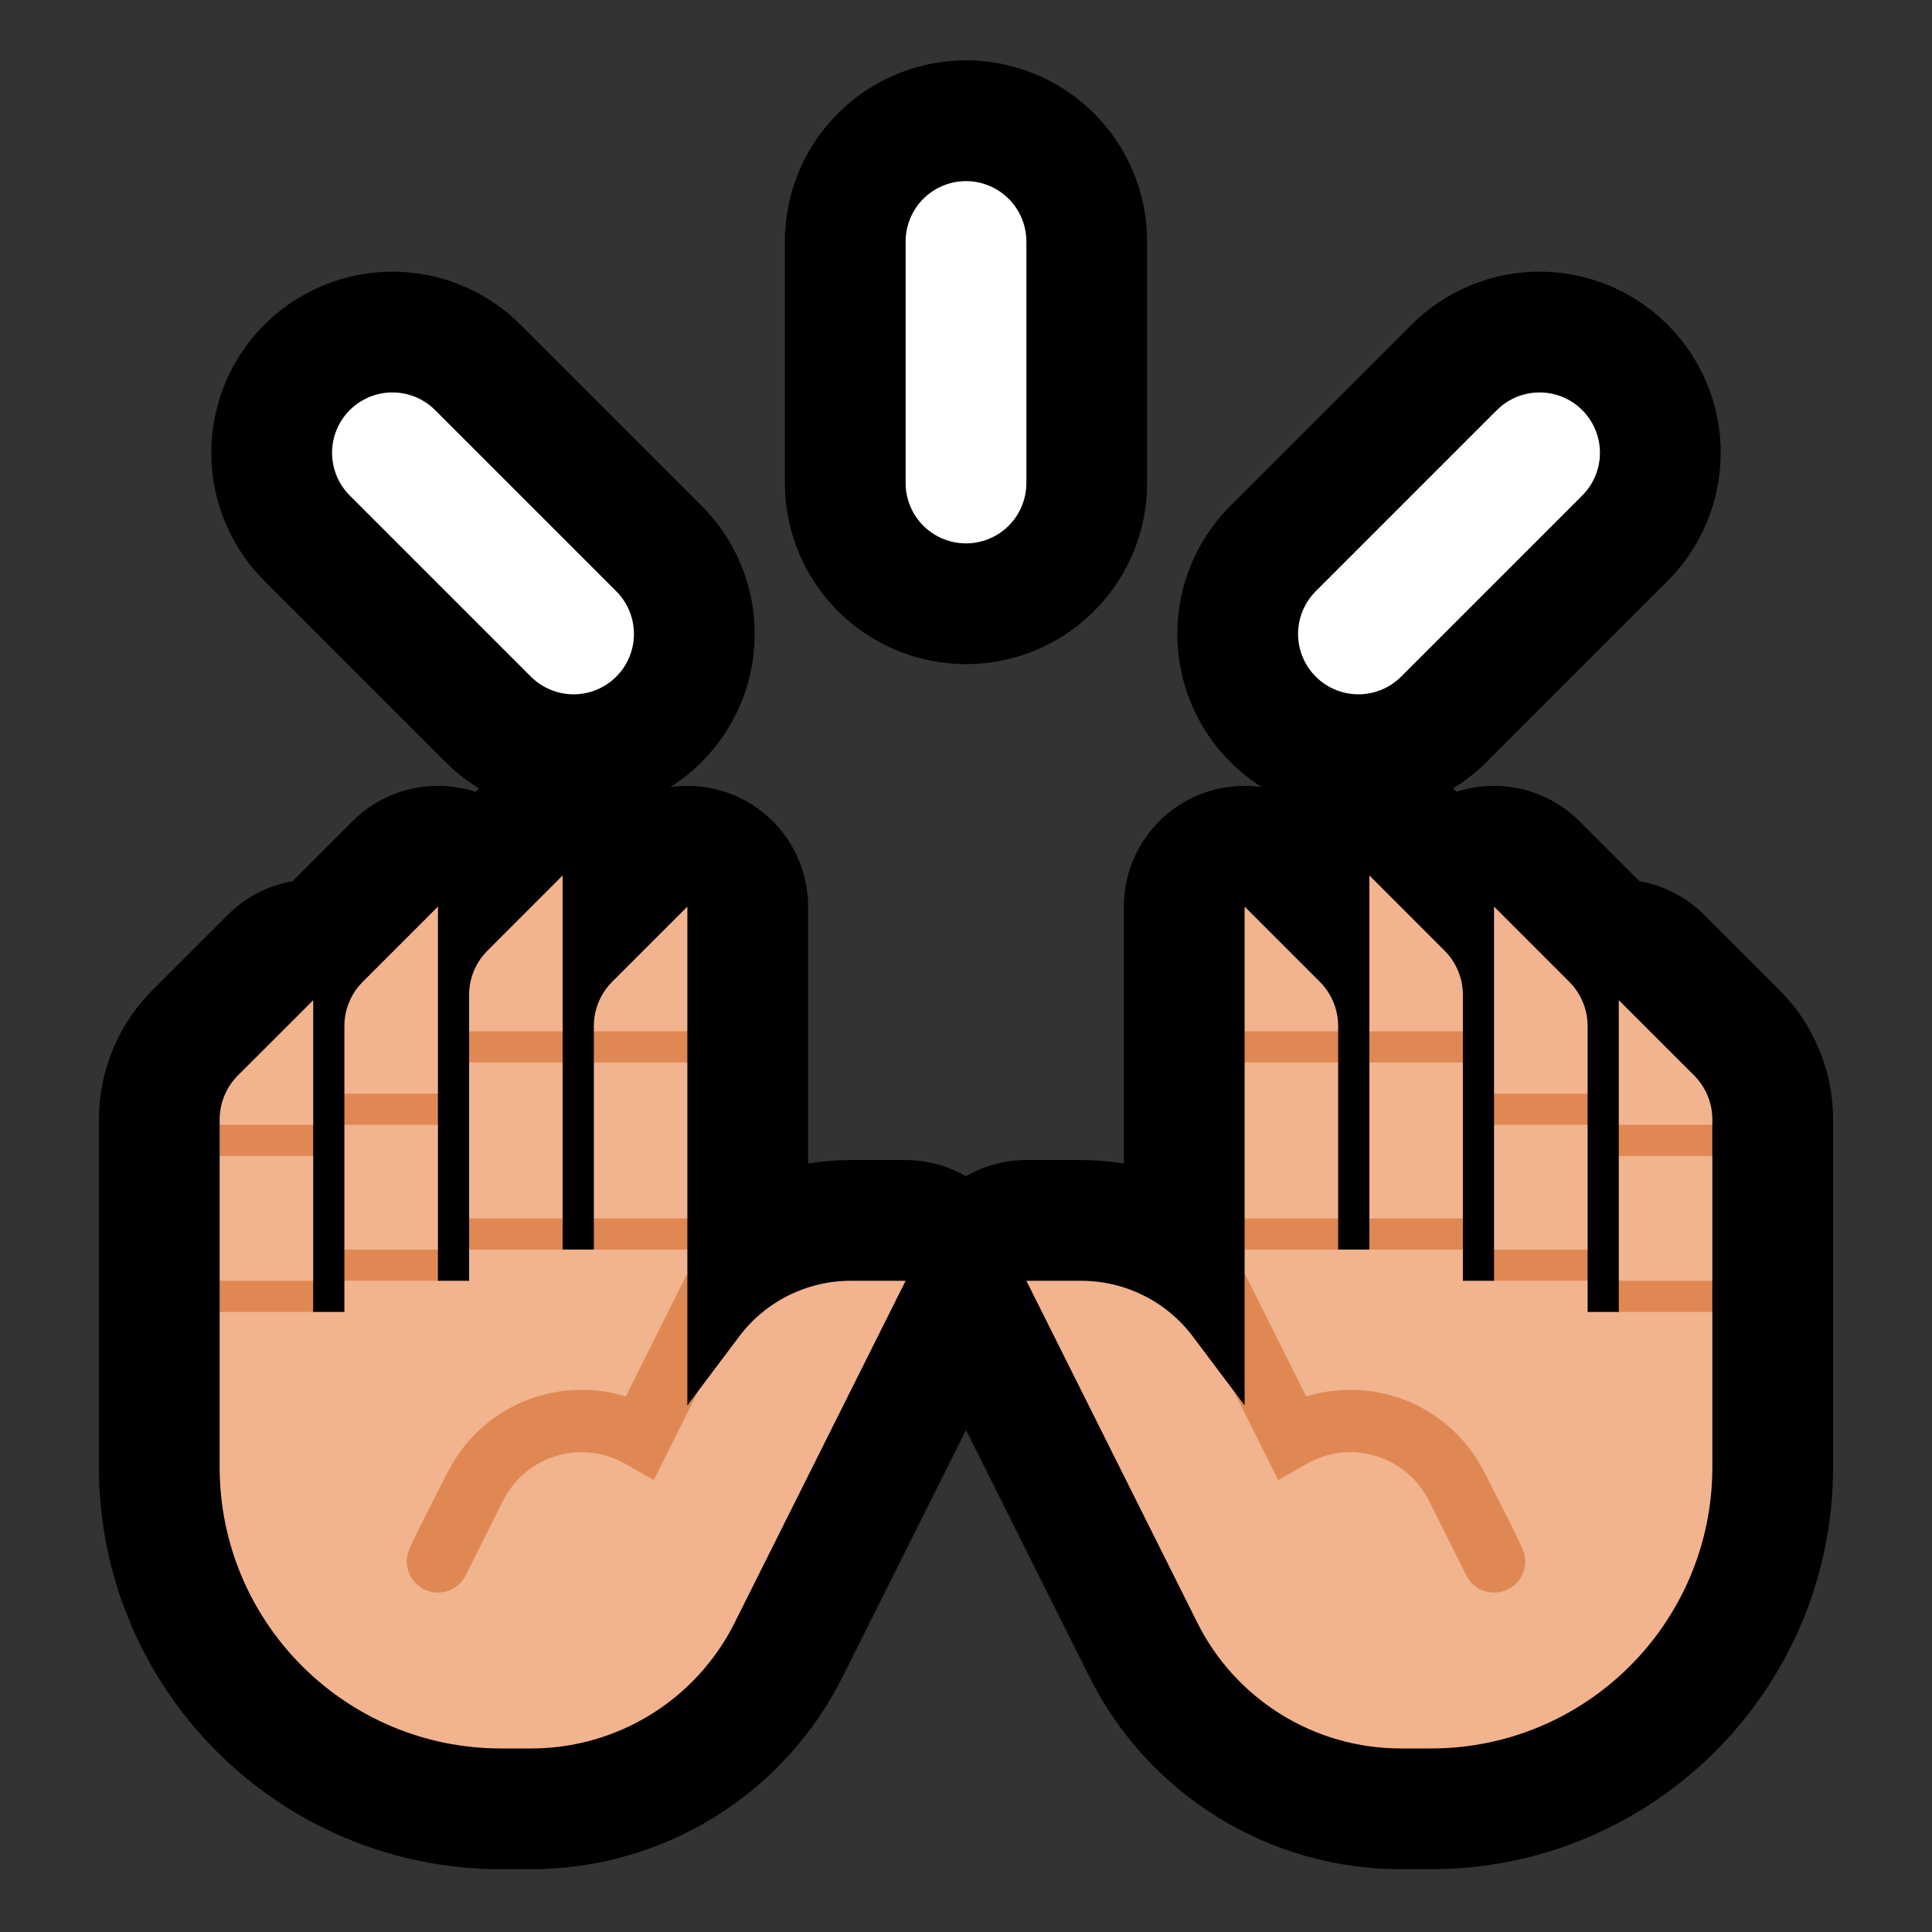 <?xml version="1.0" encoding="UTF-8"?>
<!DOCTYPE svg  PUBLIC '-//W3C//DTD SVG 1.1//EN'  'http://www.w3.org/Graphics/SVG/1.1/DTD/svg11.dtd'>
<svg clip-rule="evenodd" fill-rule="evenodd" stroke-linecap="round" stroke-linejoin="round" stroke-miterlimit="2" version="1.1" viewBox="0 0 32 32" xml:space="preserve" xmlns="http://www.w3.org/2000/svg" xmlns:serif="http://www.serif.com/">
<rect x="0" y="0" width="32" height="32" fill="#333333" stroke="none"/>

    <rect id="raised_hands--clw-" width="32" height="32" fill="none" serif:id="raised_hands [clw]"/>
    <clipPath id="_clip1">
        <rect width="32" height="32"/>
    </clipPath>
    <g clip-path="url(#_clip1)">
        <g id="outline" fill="none" stroke="#000">
            <path d="m16 4v4" stroke-width="6px"/>
            <path d="m9.5 10.5-3-3" stroke-width="6px"/>
            <path d="m22.5 10.5 3-3" stroke-width="6px"/>
            <path d="m9.319 20.697h0.517v-3.704c0-0.273 0.109-0.536 0.302-0.73l1.247-1.247v8.263s0.443-0.59 0.856-1.14c0.436-0.582 1.122-0.925 1.85-0.925h0.909l-2.832 5.664c-0.638 1.276-1.942 2.082-3.369 2.082h-0.5c-2.574 0-4.661-2.087-4.661-4.661v-5.756c0-0.274 0.109-0.537 0.303-0.731 0.451-0.45 1.247-1.246 1.247-1.246v5.164h0.516v-4.737c0-0.273 0.109-0.536 0.303-0.73l1.247-1.247v6.198h0.516v-4.737c0-0.274 0.109-0.537 0.303-0.73 0.45-0.451 1.246-1.247 1.246-1.247v6.197z" stroke-linecap="butt" stroke-linejoin="miter" stroke-miterlimit="3" stroke-width="4px"/>
            <path d="m22.681 20.697h-0.517v-3.704c0-0.273-0.109-0.536-0.302-0.73l-1.247-1.247v8.263s-0.443-0.59-0.856-1.14c-0.436-0.582-1.122-0.925-1.85-0.925h-0.909l2.832 5.664c0.638 1.276 1.942 2.082 3.369 2.082h0.5c2.574 0 4.661-2.087 4.661-4.661v-5.756c0-0.274-0.109-0.537-0.303-0.731-0.451-0.45-1.247-1.246-1.247-1.246v5.164h-0.516v-4.737c0-0.273-0.109-0.536-0.303-0.73l-1.247-1.247v6.198h-0.516v-4.737c0-0.274-0.109-0.537-0.303-0.73-0.45-0.451-1.246-1.247-1.246-1.247v6.197z" stroke-linecap="butt" stroke-linejoin="miter" stroke-miterlimit="3" stroke-width="4px"/>
        </g>
        <g id="emoji">
            <path d="m16 4v4" fill="none" stroke="#fff" stroke-width="2px"/>
            <path d="m9.5 10.5-3-3" fill="none" stroke="#fff" stroke-width="2px"/>
            <path d="m22.5 10.5 3-3" fill="none" stroke="#fff" stroke-width="2px"/>
            
                <path d="m3.638 21.73 0.259-0.258-0.259-0.258v-2.066l0.259-0.258-0.259-0.259v-0.088c0-0.274 0.109-0.537 0.303-0.731 0.451-0.45 1.247-1.246 1.247-1.246v2.065l-0.258 0.259 0.258 0.258v2.066l-0.258 0.258 0.258 0.258h0.516v-0.516l0.258-0.259-0.258-0.258v-2.066l0.258-0.258-0.258-0.258v-1.122c0-0.273 0.109-0.536 0.303-0.73l1.247-1.247v3.099l-0.259 0.258 0.259 0.258v2.066l-0.259 0.258 0.259 0.259h0.516v-0.517l0.258-0.258-0.258-0.258v-2.582l0.258-0.259-0.258-0.258v-0.605c0-0.274 0.109-0.537 0.303-0.73 0.45-0.451 1.246-1.247 1.246-1.247v2.582l-0.258 0.258 0.258 0.259v2.582l-0.258 0.258 0.258 0.258h0.517l0.258-0.258-0.258-0.258v-2.582l0.258-0.259-0.258-0.258v-0.089c0-0.273 0.109-0.536 0.302-0.73l1.247-1.247v2.066l-0.258 0.258 0.258 0.259v2.582l-0.258 0.258 0.258 0.258v0.395s-0.263 2.288-0.093 2.384l0.275-0.44 0.674-0.897c0.436-0.582 1.122-0.925 1.85-0.925h0.909l-2.832 5.664c-0.638 1.276-1.942 2.082-3.369 2.082h-0.5c-2.574 0-4.661-2.087-4.661-4.661v-2.569z" fill="#F2B38F"/>
                <path d="m11.385 23.279 0.182-0.243-0.738 1.478c-0.17-0.096-0.338-0.194-0.508-0.289-0.033-0.017-0.066-0.033-0.101-0.048-0.147-0.063-0.301-0.105-0.46-0.119-0.408-0.036-0.819 0.106-1.118 0.385-0.118 0.11-0.214 0.238-0.291 0.379-0.217 0.421-0.424 0.847-0.636 1.27-0.036 0.068-0.081 0.127-0.142 0.175-0.051 0.04-0.109 0.071-0.172 0.089-0.051 0.016-0.106 0.023-0.16 0.022-0.175-4e-3 -0.34-0.1-0.43-0.25-0.028-0.046-0.049-0.097-0.06-0.15-0.018-0.074-0.018-0.151-3e-3 -0.225 8e-3 -0.032 0.018-0.062 0.03-0.093 0.198-0.43 0.422-0.847 0.634-1.27 0.048-0.093 0.1-0.184 0.158-0.271 0.117-0.174 0.257-0.334 0.413-0.473 0.22-0.195 0.475-0.351 0.749-0.458 0.519-0.201 1.102-0.224 1.634-0.058l1.019-2.038v2.187z" fill="#E08854"/>
                <g fill="#E08854">
                    <rect x="9.836" y="17.082" width="1.549" height=".516"/>
                    <rect x="9.836" y="20.181" width="1.549" height=".516"/>
                    <rect x="7.77" y="17.082" width="1.549" height=".516"/>
                    <rect x="7.77" y="20.181" width="1.549" height=".516"/>
                    <rect x="5.704" y="18.115" width="1.549" height=".516"/>
                    <rect x="5.704" y="20.697" width="1.549" height=".516"/>
                    <rect x="3.638" y="18.631" width="1.549" height=".516"/>
                    <rect x="3.638" y="21.214" width="1.549" height=".516"/>
                </g>
            
            
                <path d="m22.681 20.697 0.258-0.258-0.258-0.258v-2.582l0.258-0.259-0.258-0.258v-2.582s0.796 0.796 1.246 1.247c0.194 0.193 0.303 0.456 0.303 0.73v0.605l-0.258 0.258 0.258 0.259v2.582l-0.258 0.258 0.258 0.258v0.517h0.516l0.259-0.259-0.259-0.258v-2.066l0.259-0.258-0.259-0.258v-3.099l1.247 1.247c0.194 0.194 0.303 0.457 0.303 0.73v1.122l-0.258 0.258 0.258 0.258v2.066l-0.258 0.258 0.258 0.259v0.516h0.516l0.258-0.258-0.258-0.258v-2.066l0.258-0.258-0.258-0.259v-2.065s0.796 0.796 1.247 1.246c0.194 0.194 0.303 0.457 0.303 0.731v0.088l-0.259 0.259 0.259 0.258v2.066l-0.259 0.258 0.259 0.258v2.569c0 2.574-2.087 4.661-4.661 4.661h-0.5c-1.427 0-2.731-0.806-3.369-2.082-1.146-2.292-2.828-5.657-2.832-5.664h0.909c0.728 0 1.414 0.343 1.85 0.925l0.674 0.897 0.6 0.933c0.17-0.096-0.418-2.877-0.418-2.877v-0.395l0.258-0.258-0.258-0.258v-2.582l0.258-0.259-0.258-0.258v-2.066l1.247 1.247c0.193 0.194 0.302 0.457 0.302 0.73v0.089l-0.258 0.258 0.258 0.259v2.582l-0.258 0.258 0.258 0.258h0.517z" fill="#F2B38F"/>
                <path d="m20.615 21.092 1.019 2.038c0.532-0.166 1.115-0.143 1.634 0.058 0.274 0.107 0.529 0.263 0.749 0.458 0.156 0.139 0.296 0.299 0.413 0.473 0.058 0.087 0.11 0.178 0.158 0.271 0.212 0.423 0.436 0.84 0.634 1.27 0.012 0.031 0.022 0.061 0.03 0.093 0.015 0.074 0.015 0.151-3e-3 0.225-0.011 0.053-0.032 0.104-0.06 0.15-0.09 0.15-0.255 0.246-0.43 0.25-0.054 1e-3 -0.109-6e-3 -0.16-0.022-0.063-0.018-0.121-0.049-0.172-0.089-0.061-0.048-0.106-0.107-0.142-0.175-0.212-0.423-0.419-0.849-0.636-1.27-0.077-0.141-0.173-0.269-0.291-0.379-0.299-0.279-0.71-0.421-1.118-0.385-0.159 0.014-0.313 0.056-0.46 0.119-0.035 0.015-0.068 0.031-0.101 0.048-0.17 0.095-0.338 0.193-0.508 0.289l-0.738-1.478 0.182 0.243v-2.187z" fill="#E08854"/>
                <g fill="#E08854">
                    <rect x="20.615" y="17.082" width="1.549" height=".516"/>
                    <rect x="20.615" y="20.181" width="1.549" height=".516"/>
                    <rect x="22.681" y="17.082" width="1.549" height=".516"/>
                    <rect x="22.681" y="20.181" width="1.549" height=".516"/>
                    <rect x="24.746" y="18.115" width="1.549" height=".516"/>
                    <rect x="24.746" y="20.697" width="1.549" height=".516"/>
                    <rect x="26.812" y="18.631" width="1.549" height=".516"/>
                    <rect x="26.812" y="21.214" width="1.549" height=".516"/>
                </g>
            
        </g>
    </g>
</svg>
